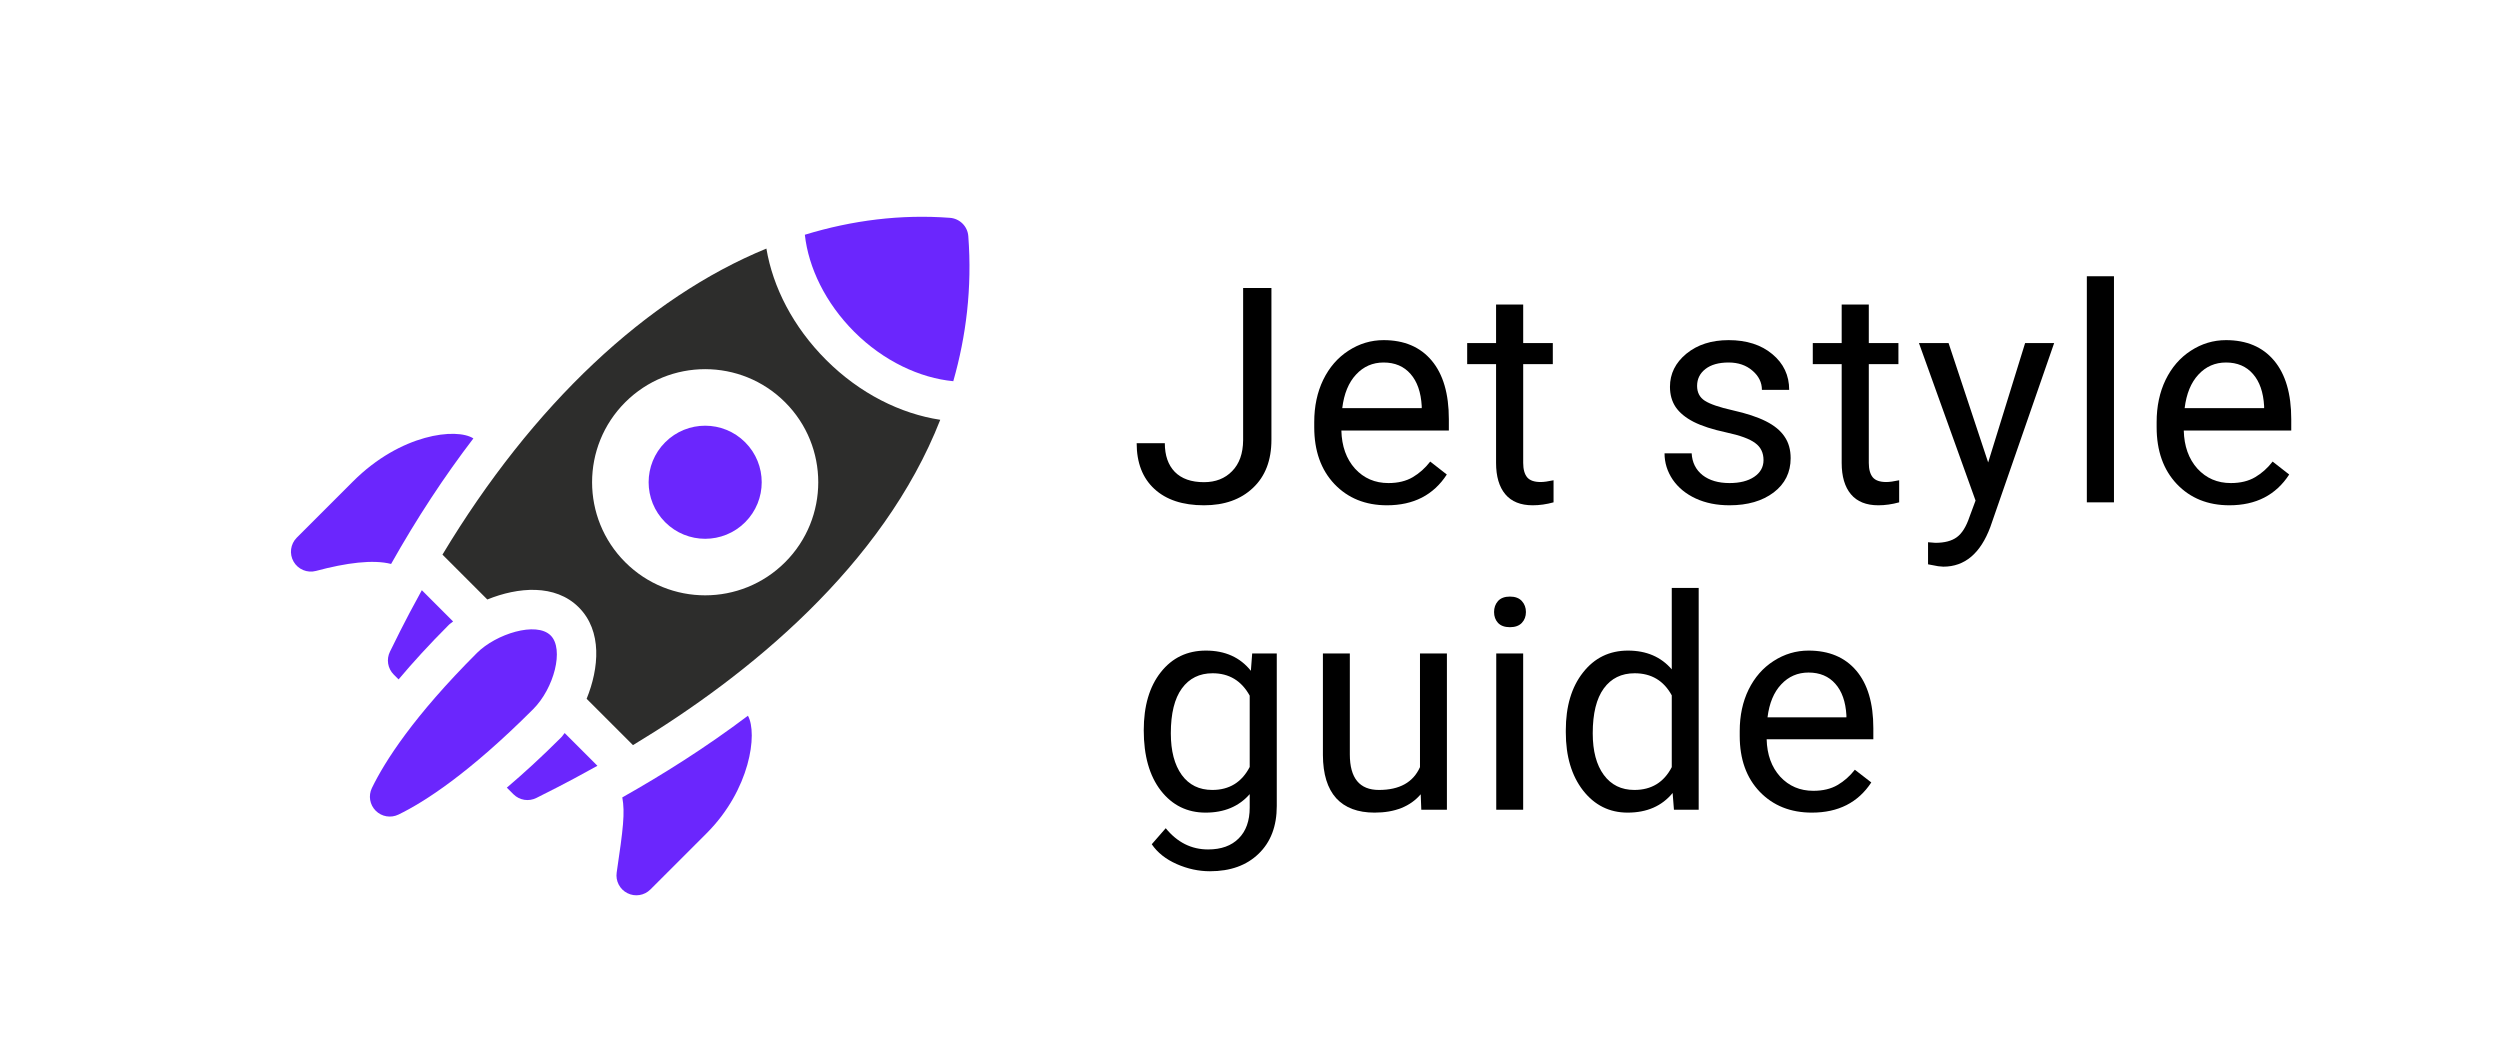 <svg width="200" height="85" viewBox="0 0 350 150" fill="none" xmlns="http://www.w3.org/2000/svg">
<path fill-rule="evenodd" clip-rule="evenodd" d="M106.726 35.094C107.641 40.547 110.493 46.148 115.163 50.818C119.909 55.564 125.685 58.421 131.271 59.265C123.195 79.874 104.202 95.364 87.889 105.195L81.347 98.654C83.103 94.332 83.576 89.082 80.24 85.745C76.908 82.413 71.655 82.877 67.328 84.634L60.994 78.301C73.742 57.098 89.874 42.005 106.726 35.094ZM86.794 79.371C93.029 85.606 103.137 85.606 109.372 79.371C115.607 73.136 115.607 63.028 109.372 56.793C103.137 50.558 93.029 50.558 86.794 56.793C80.559 63.028 80.559 73.136 86.794 79.371Z" fill="#2D2D2C"/>
<path d="M103.728 73.727C100.61 76.844 95.556 76.844 92.439 73.727C89.321 70.609 89.321 65.555 92.439 62.438C95.556 59.32 100.61 59.32 103.728 62.438C106.845 65.555 106.845 70.609 103.728 73.727Z" fill="#6B26FD"/>
<path d="M135.231 33.342C135.131 31.954 134.026 30.857 132.642 30.753C125.75 30.234 118.884 31.082 112.155 33.14C112.661 37.763 115.052 42.766 119.135 46.849C123.266 50.98 128.405 53.37 133.111 53.817C134.924 47.466 135.783 40.663 135.231 33.342Z" fill="#6B26FD"/>
<path d="M53.59 91.985C53.048 93.067 53.259 94.374 54.113 95.229L54.799 95.916C56.782 93.566 59.093 91.016 61.896 88.214C62.094 88.016 62.298 87.92 62.496 87.738L58.082 83.322C55.515 87.964 54.018 91.136 53.59 91.985Z" fill="#6B26FD"/>
<path d="M77.77 104.089C74.961 106.898 72.417 109.213 70.081 111.198L71.011 112.127C71.873 112.99 73.193 113.197 74.278 112.639C75.732 111.89 78.018 110.814 82.871 108.111L78.247 103.488C78.064 103.688 77.969 103.891 77.77 104.089Z" fill="#6B26FD"/>
<path d="M76.271 89.714C74.243 87.686 68.54 89.504 65.861 92.182C56.898 101.145 52.85 107.5 51.032 111.252C50.511 112.327 50.728 113.614 51.573 114.459C52.419 115.306 53.709 115.521 54.784 114.999C58.452 113.218 64.729 109.189 73.799 100.121C76.745 97.173 78.199 91.641 76.274 89.716L76.271 89.714Z" fill="#6B26FD"/>
<path d="M48.364 67.969L40.426 75.906C39.529 76.804 39.345 78.193 39.981 79.293C40.601 80.379 41.901 80.933 43.137 80.602C47.427 79.451 51.202 78.965 53.744 79.617C57.36 73.188 61.246 67.27 65.361 61.894C62.981 60.368 55.115 61.218 48.364 67.969Z" fill="#6B26FD"/>
<path d="M87.105 126.094C88.186 126.641 89.495 126.43 90.35 125.573L98.289 117.636C104.434 111.489 105.516 103.558 104.121 101.043C98.126 105.562 92.052 109.377 86.385 112.572C86.776 114.78 86.516 116.922 85.591 123.178C85.411 124.389 86.036 125.56 87.105 126.094Z" fill="#6B26FD"/>
<path d="M160 103.102C160 99.663 160.801 96.931 162.404 94.906C164.007 92.868 166.13 91.848 168.774 91.848C171.486 91.848 173.602 92.799 175.123 94.702L175.308 92.256H178.78V113.785C178.78 116.639 177.924 118.889 176.212 120.533C174.513 122.178 172.226 123 169.349 123C167.746 123 166.178 122.66 164.644 121.981C163.109 121.301 161.938 120.37 161.13 119.188L163.103 116.925C164.733 118.923 166.726 119.922 169.082 119.922C170.931 119.922 172.369 119.405 173.397 118.372C174.438 117.339 174.958 115.885 174.958 114.009V112.113C173.438 113.853 171.363 114.723 168.733 114.723C166.13 114.723 164.02 113.683 162.404 111.603C160.801 109.524 160 106.69 160 103.102ZM163.822 103.53C163.822 106.017 164.335 107.975 165.363 109.402C166.39 110.815 167.828 111.522 169.678 111.522C172.075 111.522 173.835 110.441 174.958 108.28V98.209C173.794 96.102 172.048 95.049 169.719 95.049C167.87 95.049 166.424 95.763 165.383 97.19C164.342 98.617 163.822 100.73 163.822 103.53Z" fill="black"/>
<path d="M199.101 112.134C197.621 113.86 195.45 114.723 192.587 114.723C190.217 114.723 188.409 114.043 187.163 112.684C185.93 111.311 185.307 109.286 185.293 106.609V92.256H189.094V106.507C189.094 109.85 190.464 111.522 193.204 111.522C196.108 111.522 198.039 110.448 198.998 108.301V92.256H202.799V114.315H199.183L199.101 112.134Z" fill="black"/>
<path d="M213.565 114.315H209.764V92.256H213.565V114.315ZM209.456 86.405C209.456 85.793 209.64 85.277 210.01 84.855C210.394 84.434 210.955 84.223 211.695 84.223C212.435 84.223 212.997 84.434 213.38 84.855C213.764 85.277 213.955 85.793 213.955 86.405C213.955 87.016 213.764 87.526 213.38 87.934C212.997 88.341 212.435 88.545 211.695 88.545C210.955 88.545 210.394 88.341 210.01 87.934C209.64 87.526 209.456 87.016 209.456 86.405Z" fill="black"/>
<path d="M219.585 103.102C219.585 99.718 220.393 96.999 222.009 94.947C223.625 92.881 225.742 91.848 228.358 91.848C230.961 91.848 233.022 92.732 234.543 94.499V83H238.344V114.315H234.851L234.666 111.95C233.146 113.799 231.029 114.723 228.317 114.723C225.742 114.723 223.639 113.676 222.009 111.583C220.393 109.49 219.585 106.758 219.585 103.387V103.102ZM223.386 103.53C223.386 106.031 223.906 107.988 224.947 109.402C225.988 110.815 227.427 111.522 229.262 111.522C231.673 111.522 233.433 110.448 234.543 108.301V98.168C233.406 96.089 231.659 95.049 229.303 95.049C227.44 95.049 225.988 95.763 224.947 97.19C223.906 98.617 223.386 100.73 223.386 103.53Z" fill="black"/>
<path d="M254.329 114.723C251.315 114.723 248.863 113.744 246.973 111.787C245.083 109.816 244.138 107.186 244.138 103.897V103.204C244.138 101.016 244.555 99.065 245.391 97.353C246.24 95.627 247.418 94.281 248.925 93.316C250.446 92.337 252.089 91.848 253.856 91.848C256.747 91.848 258.993 92.793 260.596 94.682C262.199 96.571 263 99.276 263 102.796V104.366H247.939C247.994 106.541 248.631 108.301 249.85 109.646C251.083 110.978 252.644 111.644 254.535 111.644C255.877 111.644 257.014 111.372 257.945 110.829C258.877 110.285 259.692 109.565 260.39 108.668L262.712 110.462C260.849 113.302 258.055 114.723 254.329 114.723ZM253.856 94.947C252.322 94.947 251.035 95.504 249.994 96.619C248.953 97.72 248.309 99.269 248.062 101.267H259.199V100.982C259.089 99.065 258.569 97.584 257.637 96.537C256.706 95.477 255.445 94.947 253.856 94.947Z" fill="black"/>
<path d="M174.03 40.662H178.025V62.087C178.025 64.983 177.156 67.248 175.417 68.882C173.691 70.517 171.387 71.335 168.502 71.335C165.507 71.335 163.175 70.566 161.505 69.028C159.835 67.49 159 65.336 159 62.565H162.975C162.975 64.297 163.444 65.648 164.382 66.617C165.335 67.587 166.708 68.072 168.502 68.072C170.145 68.072 171.469 67.552 172.477 66.513C173.498 65.474 174.016 64.02 174.03 62.15V40.662Z" fill="black"/>
<path d="M194.337 71.335C191.301 71.335 188.831 70.337 186.926 68.342C185.021 66.333 184.069 63.653 184.069 60.3V59.593C184.069 57.363 184.49 55.375 185.332 53.63C186.188 51.87 187.375 50.499 188.893 49.515C190.425 48.517 192.081 48.019 193.861 48.019C196.773 48.019 199.037 48.982 200.651 50.907C202.266 52.833 203.073 55.59 203.073 59.178V60.778H187.899C187.954 62.995 188.596 64.789 189.824 66.16C191.066 67.518 192.64 68.197 194.544 68.197C195.897 68.197 197.042 67.92 197.981 67.365C198.919 66.811 199.74 66.077 200.444 65.163L202.784 66.991C200.907 69.887 198.091 71.335 194.337 71.335ZM193.861 51.177C192.315 51.177 191.018 51.745 189.969 52.881C188.92 54.004 188.272 55.583 188.023 57.619H199.244V57.328C199.133 55.375 198.609 53.865 197.67 52.798C196.732 51.718 195.462 51.177 193.861 51.177Z" fill="black"/>
<path d="M213.569 42.99V48.434H217.75V51.406H213.569V65.35C213.569 66.25 213.755 66.929 214.127 67.386C214.5 67.829 215.135 68.051 216.032 68.051C216.474 68.051 217.081 67.968 217.854 67.802V70.919C216.846 71.196 215.866 71.335 214.914 71.335C213.203 71.335 211.912 70.815 211.043 69.776C210.173 68.737 209.739 67.261 209.739 65.35V51.406H205.66V48.434H209.739V42.99H213.569Z" fill="black"/>
<path d="M247.497 64.955C247.497 63.916 247.104 63.112 246.317 62.544C245.544 61.962 244.185 61.464 242.239 61.048C240.307 60.633 238.768 60.134 237.622 59.552C236.491 58.97 235.649 58.277 235.097 57.474C234.559 56.67 234.289 55.715 234.289 54.606C234.289 52.764 235.062 51.205 236.608 49.931C238.168 48.656 240.155 48.019 242.57 48.019C245.11 48.019 247.166 48.677 248.739 49.993C250.326 51.309 251.12 52.992 251.12 55.043H247.27C247.27 53.99 246.821 53.082 245.924 52.32C245.041 51.558 243.923 51.177 242.57 51.177C241.176 51.177 240.086 51.482 239.299 52.092C238.513 52.701 238.119 53.498 238.119 54.481C238.119 55.41 238.485 56.109 239.216 56.58C239.948 57.051 241.266 57.502 243.171 57.931C245.089 58.361 246.642 58.873 247.828 59.469C249.015 60.065 249.892 60.785 250.458 61.63C251.037 62.461 251.327 63.48 251.327 64.685C251.327 66.694 250.527 68.308 248.926 69.527C247.325 70.732 245.248 71.335 242.694 71.335C240.9 71.335 239.313 71.016 237.933 70.379C236.553 69.741 235.469 68.855 234.683 67.719C233.91 66.569 233.523 65.329 233.523 63.999H237.353C237.422 65.287 237.933 66.313 238.885 67.075C239.851 67.823 241.121 68.197 242.694 68.197C244.144 68.197 245.303 67.906 246.172 67.324C247.056 66.728 247.497 65.939 247.497 64.955Z" fill="black"/>
<path d="M262.36 42.99V48.434H266.542V51.406H262.36V65.35C262.36 66.25 262.547 66.929 262.919 67.386C263.292 67.829 263.927 68.051 264.824 68.051C265.266 68.051 265.873 67.968 266.646 67.802V70.919C265.638 71.196 264.658 71.335 263.706 71.335C261.995 71.335 260.704 70.815 259.835 69.776C258.965 68.737 258.531 67.261 258.531 65.35V51.406H254.452V48.434H258.531V42.99H262.36Z" fill="black"/>
<path d="M279.211 65.287L284.428 48.434H288.527L279.521 74.389C278.127 78.13 275.912 80 272.876 80L272.152 79.938L270.723 79.668V76.55L271.758 76.634C273.056 76.634 274.063 76.37 274.781 75.844C275.512 75.317 276.112 74.355 276.582 72.955L277.431 70.669L269.44 48.434H273.621L279.211 65.287Z" fill="black"/>
<path d="M296.972 70.919H293.142V39H296.972V70.919Z" fill="black"/>
<path d="M313.264 71.335C310.228 71.335 307.757 70.337 305.853 68.342C303.948 66.333 302.996 63.653 302.996 60.3V59.593C302.996 57.363 303.417 55.375 304.258 53.63C305.114 51.87 306.301 50.499 307.819 49.515C309.351 48.517 311.007 48.019 312.788 48.019C315.7 48.019 317.963 48.982 319.578 50.907C321.193 52.833 322 55.59 322 59.178V60.778H306.826C306.881 62.995 307.522 64.789 308.751 66.16C309.993 67.518 311.566 68.197 313.471 68.197C314.823 68.197 315.969 67.92 316.907 67.365C317.846 66.811 318.667 66.077 319.371 65.163L321.71 66.991C319.833 69.887 317.018 71.335 313.264 71.335ZM312.788 51.177C311.242 51.177 309.945 51.745 308.896 52.881C307.847 54.004 307.198 55.583 306.95 57.619H318.17V57.328C318.06 55.375 317.535 53.865 316.597 52.798C315.658 51.718 314.389 51.177 312.788 51.177Z" fill="black"/>
</svg>

